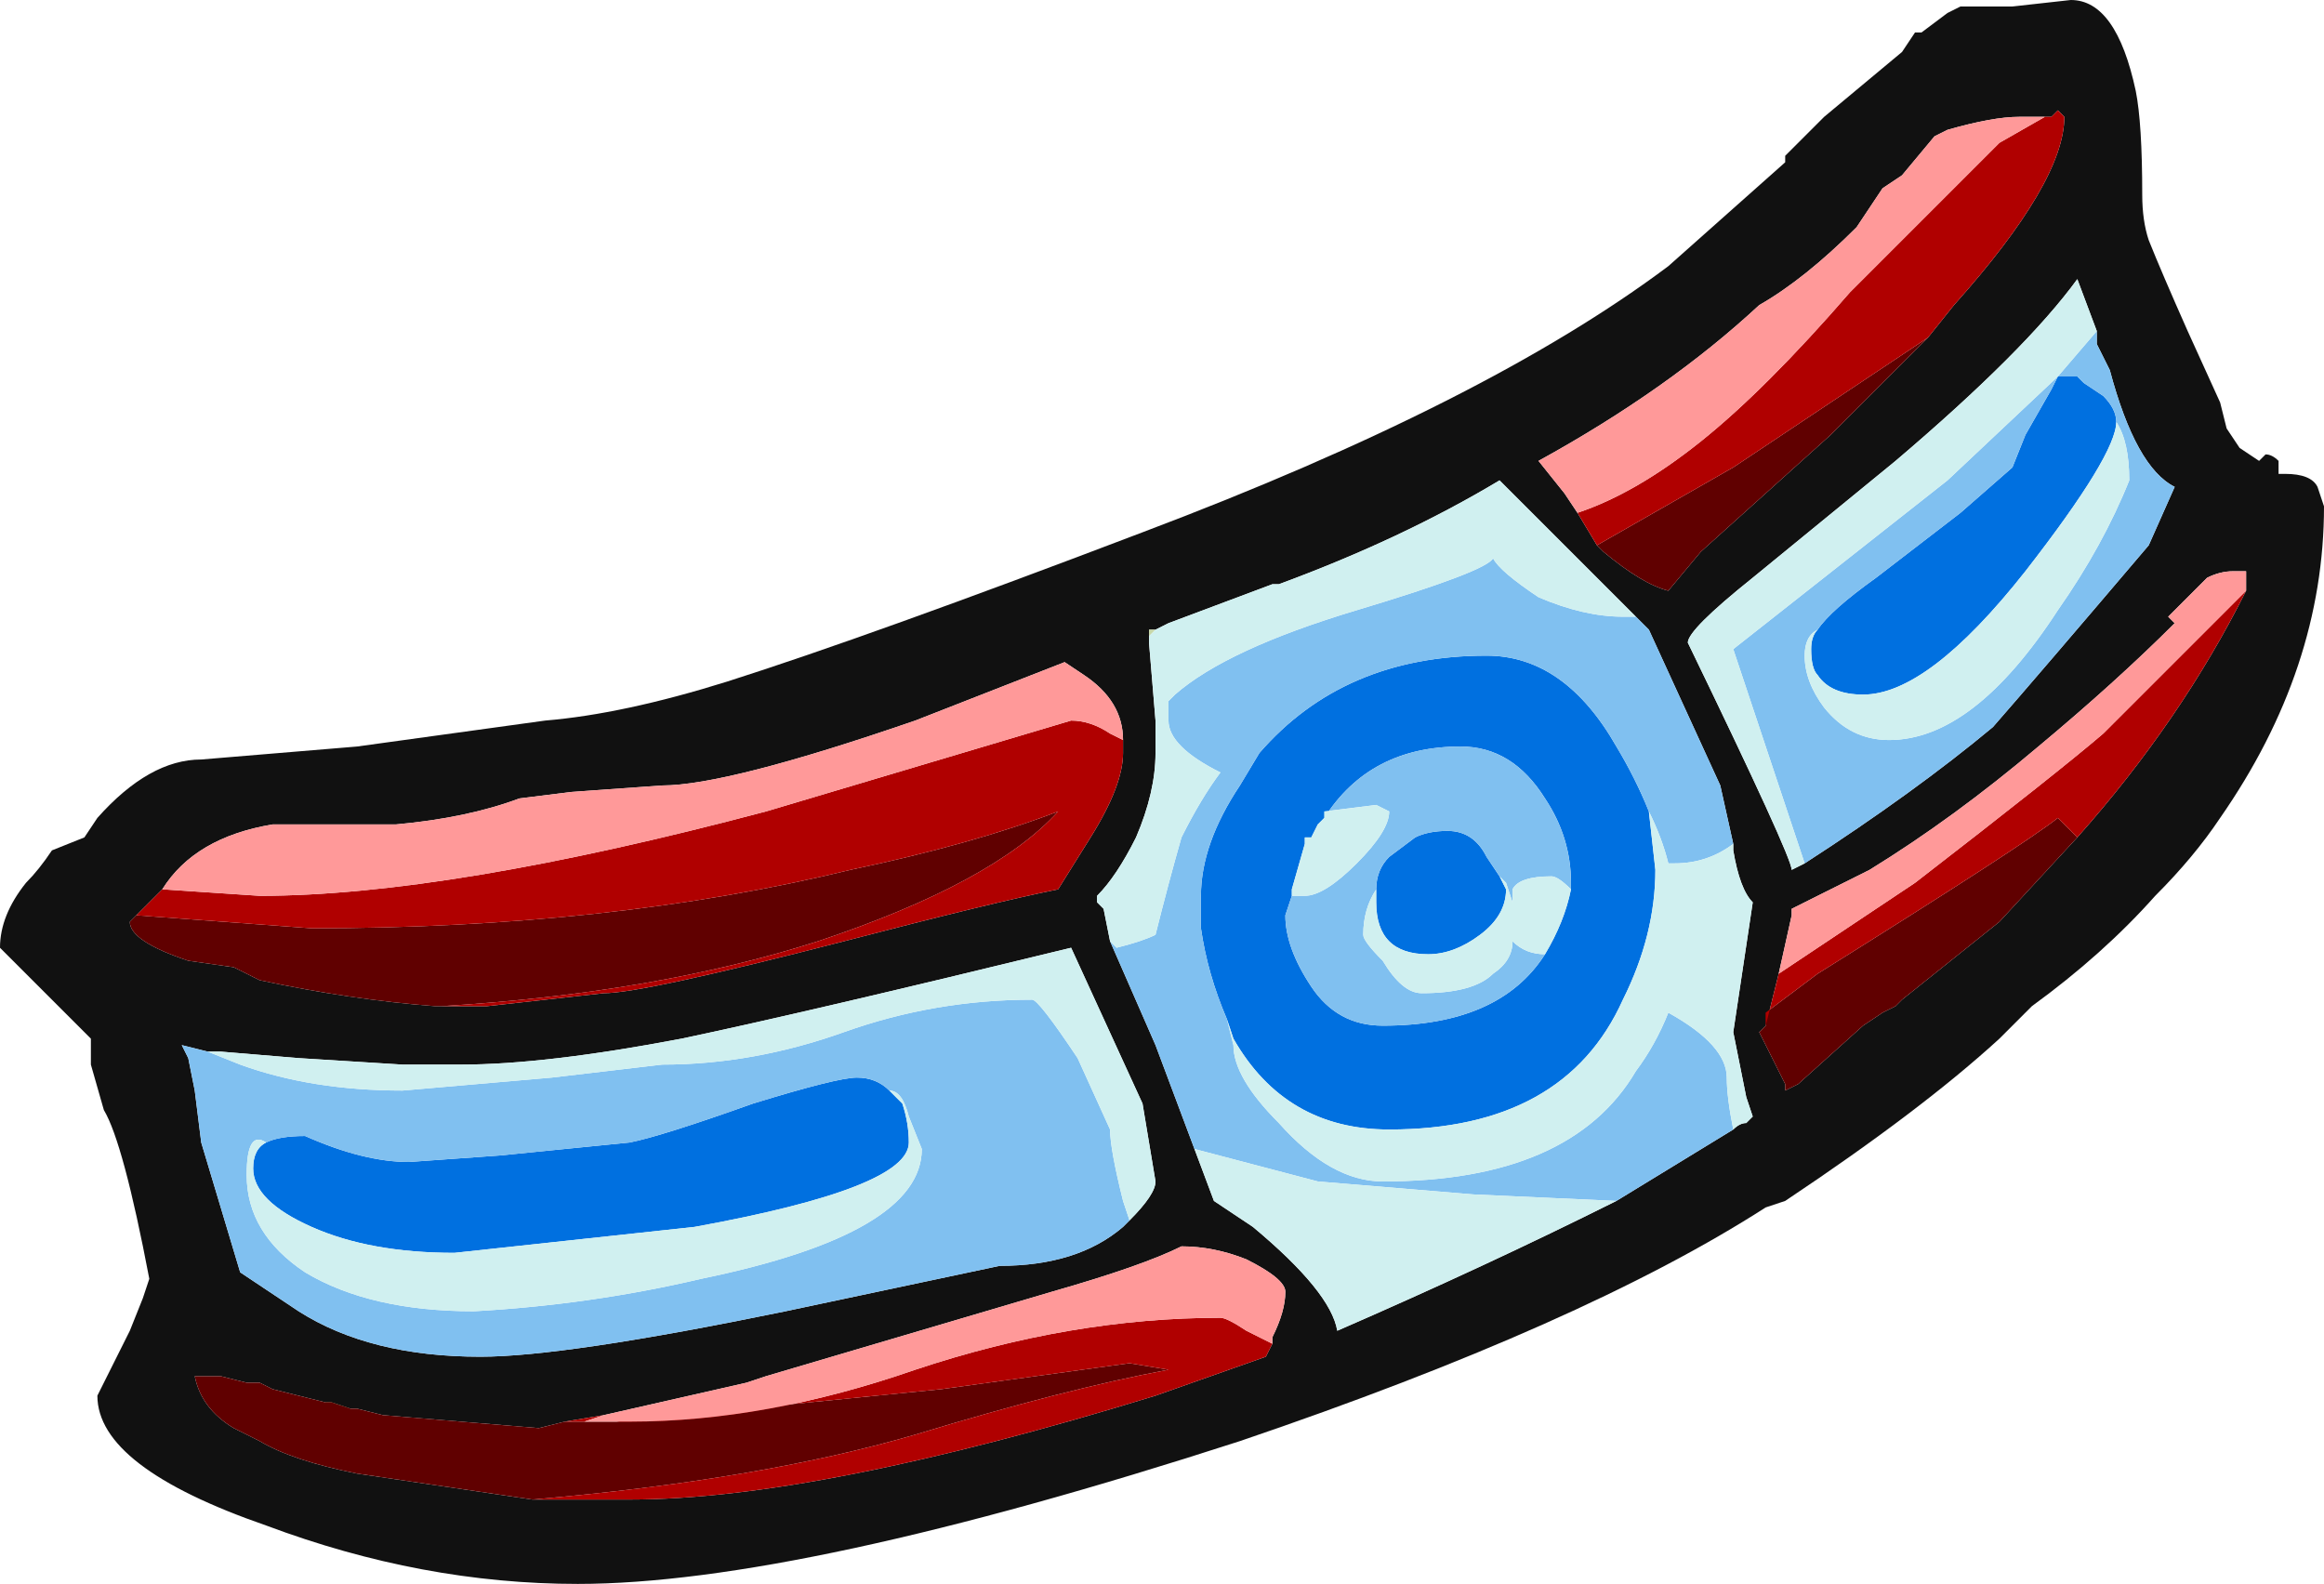 <?xml version="1.0" encoding="UTF-8" standalone="no"?>
<svg xmlns:ffdec="https://www.free-decompiler.com/flash" xmlns:xlink="http://www.w3.org/1999/xlink" ffdec:objectType="frame" height="85.4px" width="125.3px" xmlns="http://www.w3.org/2000/svg">
  <g transform="matrix(1.0, 0.0, 0.0, 1.0, 56.0, 46.9)">
    <use ffdec:characterId="1053" height="12.2" transform="matrix(7.0, 0.0, 0.0, 7.0, -56.0, -46.9)" width="17.9" xlink:href="#shape0"/>
  </g>
  <defs>
    <g id="shape0" transform="matrix(1.0, 0.0, 0.0, 1.0, 8.0, 6.7)">
      <path d="M5.75 -5.45 L5.75 -5.5 6.05 -5.8 6.65 -6.3 6.75 -6.45 6.8 -6.45 7.0 -6.6 7.1 -6.65 7.5 -6.65 7.95 -6.7 Q8.3 -6.7 8.45 -6.0 8.5 -5.75 8.5 -5.2 8.5 -5.0 8.55 -4.85 8.65 -4.6 8.85 -4.15 L9.1 -3.6 9.15 -3.4 9.25 -3.25 9.4 -3.15 9.45 -3.2 Q9.5 -3.2 9.55 -3.15 L9.55 -3.05 9.6 -3.05 Q9.8 -3.05 9.85 -2.95 L9.9 -2.8 Q9.9 -1.55 9.1 -0.4 8.9 -0.1 8.6 0.2 8.2 0.65 7.65 1.05 L7.4 1.3 Q6.8 1.85 5.75 2.55 L5.6 2.6 Q4.2 3.5 1.55 4.4 -1.85 5.5 -3.55 5.5 -4.75 5.5 -5.95 5.05 -7.25 4.6 -7.25 4.05 L-7.0 3.55 -6.9 3.3 -6.85 3.15 Q-7.05 2.1 -7.2 1.85 L-7.3 1.5 -7.3 1.3 -8.0 0.6 Q-8.0 0.35 -7.8 0.1 -7.7 0.0 -7.6 -0.15 L-7.35 -0.25 -7.25 -0.4 Q-6.85 -0.85 -6.45 -0.85 L-5.25 -0.95 -3.8 -1.15 Q-3.2 -1.2 -2.4 -1.45 -1.3 -1.8 0.8 -2.6 3.45 -3.6 4.85 -4.65 L5.75 -5.45 M4.6 -1.95 L3.55 -3.0 Q2.8 -2.55 1.85 -2.2 L1.8 -2.2 1.0 -1.9 0.9 -1.85 0.85 -1.85 0.85 -1.75 0.9 -1.15 0.9 -0.9 Q0.9 -0.6 0.75 -0.25 0.6 0.05 0.45 0.2 L0.45 0.25 0.5 0.3 0.55 0.55 0.9 1.35 1.2 2.15 1.35 2.55 1.65 2.75 Q2.25 3.25 2.3 3.55 3.45 3.05 4.45 2.55 L5.35 2.0 Q5.4 1.95 5.45 1.95 L5.5 1.9 5.45 1.75 5.35 1.25 5.5 0.25 Q5.4 0.15 5.35 -0.15 L5.35 -0.2 5.25 -0.65 4.7 -1.85 4.6 -1.95 M-4.6 1.05 L-4.25 1.05 -3.35 0.95 Q-3.05 0.95 -1.5 0.55 -0.35 0.25 0.15 0.15 L0.4 -0.25 Q0.65 -0.65 0.65 -0.9 L0.65 -1.0 Q0.65 -1.3 0.35 -1.5 L0.2 -1.6 -0.95 -1.15 Q-2.4 -0.65 -2.9 -0.65 L-3.6 -0.6 -4.0 -0.55 Q-4.4 -0.4 -4.95 -0.35 L-5.9 -0.35 Q-6.5 -0.25 -6.75 0.15 L-6.95 0.35 -7.0 0.4 Q-7.0 0.55 -6.55 0.7 L-6.2 0.75 -6.0 0.85 Q-5.3 1.0 -4.65 1.05 L-4.6 1.05 M4.3 -2.5 L4.35 -2.45 Q4.65 -2.2 4.85 -2.15 L5.1 -2.45 6.1 -3.35 6.85 -4.1 7.05 -4.35 Q7.9 -5.3 7.9 -5.8 L7.85 -5.85 7.8 -5.8 7.75 -5.8 7.55 -5.8 Q7.35 -5.8 7.0 -5.7 L6.9 -5.65 6.65 -5.35 6.5 -5.25 6.3 -4.95 Q5.9 -4.55 5.55 -4.35 4.85 -3.7 3.85 -3.15 L4.05 -2.9 4.15 -2.75 4.3 -2.5 M8.15 -4.15 L8.0 -4.55 Q7.6 -4.0 6.6 -3.15 L5.5 -2.25 Q5.0 -1.85 5.0 -1.75 5.8 -0.1 5.8 0.0 L5.9 -0.05 Q6.75 -0.6 7.35 -1.1 7.7 -1.5 8.55 -2.5 L8.75 -2.95 Q8.45 -3.1 8.25 -3.85 L8.15 -4.05 8.15 -4.15 M5.6 1.2 L5.55 1.25 5.75 1.65 5.75 1.7 5.85 1.65 6.35 1.2 6.5 1.1 6.6 1.05 6.65 1.0 7.4 0.4 8.0 -0.25 Q8.8 -1.15 9.3 -2.15 L9.3 -2.3 9.2 -2.3 Q9.1 -2.3 9.0 -2.25 L8.7 -1.95 8.75 -1.9 Q8.3 -1.45 7.7 -0.95 7.05 -0.4 6.4 0.0 L5.8 0.3 5.8 0.35 5.7 0.8 5.6 1.2 M0.7 2.7 Q0.9 2.5 0.9 2.4 L0.8 1.8 0.25 0.6 Q-1.8 1.1 -2.75 1.3 -3.8 1.5 -4.45 1.5 L-4.9 1.5 -5.7 1.45 -6.3 1.4 -6.4 1.4 -6.6 1.35 -6.55 1.45 -6.5 1.7 -6.45 2.1 -6.15 3.1 -5.7 3.4 Q-5.15 3.75 -4.3 3.75 -3.65 3.75 -1.95 3.4 L-0.3 3.05 Q0.3 3.05 0.65 2.75 L0.7 2.7 M1.8 3.65 L1.8 3.6 Q1.9 3.4 1.9 3.25 1.9 3.15 1.6 3.0 1.35 2.9 1.1 2.9 0.8 3.05 0.1 3.25 L-2.1 3.9 -2.25 3.95 -3.35 4.2 -3.65 4.25 -3.85 4.3 -5.05 4.2 -5.25 4.15 -5.3 4.15 -5.5 4.1 -5.9 4.0 -6.0 3.95 -6.1 3.95 -6.3 3.9 -6.5 3.9 Q-6.45 4.15 -6.2 4.3 L-6.0 4.4 Q-5.75 4.55 -5.25 4.65 L-3.9 4.85 -3.15 4.85 Q-1.7 4.85 0.9 4.05 L1.75 3.75 1.8 3.65" fill="#111111" fill-rule="evenodd" stroke="none"/>
      <path d="M0.9 -1.85 L0.85 -1.8 0.85 -1.75 0.85 -1.85 0.9 -1.85" fill="#c7d7a8" fill-rule="evenodd" stroke="none"/>
      <path d="M-5.5 4.1 L-5.3 4.15 -5.25 4.15 -5.3 4.15 -5.45 4.1 -5.5 4.1" fill="#bdc796" fill-rule="evenodd" stroke="none"/>
      <path d="M-6.95 0.35 L-5.6 0.45 Q-3.3 0.45 -1.45 0.0 -0.5 -0.2 0.15 -0.45 -0.35 0.1 -1.7 0.55 -2.95 0.95 -4.6 1.05 L-4.65 1.05 Q-5.3 1.0 -6.0 0.85 L-6.2 0.75 -6.55 0.7 Q-7.0 0.55 -7.0 0.4 L-6.95 0.35 M6.85 -4.1 L6.1 -3.35 5.1 -2.45 4.85 -2.15 Q4.65 -2.2 4.35 -2.45 L4.3 -2.5 5.35 -3.1 Q6.25 -3.7 6.85 -4.1 M5.6 1.2 L5.6 1.1 6.0 0.8 Q7.6 -0.2 7.85 -0.4 L8.0 -0.25 7.4 0.4 6.65 1.0 6.6 1.05 6.5 1.1 6.35 1.2 5.85 1.65 5.75 1.7 5.75 1.65 5.55 1.25 5.6 1.2 M-3.9 4.85 L-5.25 4.65 Q-5.75 4.55 -6.0 4.4 L-6.2 4.3 Q-6.45 4.15 -6.5 3.9 L-6.3 3.9 -6.1 3.95 -6.0 3.95 -5.9 4.0 -5.5 4.1 -5.45 4.1 -5.3 4.15 -5.25 4.15 -5.05 4.2 -3.85 4.3 -3.65 4.25 -3.25 4.25 -0.75 4.0 0.7 3.8 1.0 3.85 Q0.2 4.0 -0.95 4.35 -2.15 4.7 -3.9 4.85" fill="#600000" fill-rule="evenodd" stroke="none"/>
      <path d="M0.65 -1.0 L0.65 -0.9 Q0.65 -0.65 0.4 -0.25 L0.15 0.15 Q-0.35 0.25 -1.5 0.55 -3.05 0.95 -3.35 0.95 L-4.25 1.05 -4.6 1.05 Q-2.95 0.95 -1.7 0.55 -0.35 0.1 0.15 -0.45 -0.5 -0.2 -1.45 0.0 -3.3 0.45 -5.6 0.45 L-6.95 0.35 -6.75 0.15 -6.0 0.2 Q-4.55 0.2 -2.1 -0.45 L0.25 -1.15 Q0.4 -1.15 0.55 -1.05 L0.65 -1.0 M6.85 -4.1 Q6.25 -3.7 5.35 -3.1 L4.3 -2.5 4.15 -2.75 Q4.6 -2.9 5.1 -3.3 5.6 -3.7 6.25 -4.45 L7.4 -5.6 7.75 -5.8 7.8 -5.8 7.85 -5.85 7.9 -5.8 Q7.9 -5.3 7.05 -4.35 L6.85 -4.1 M8.0 -0.25 L7.85 -0.4 Q7.6 -0.2 6.0 0.8 L5.6 1.1 5.6 1.2 5.7 0.8 6.75 0.1 Q7.85 -0.75 8.2 -1.05 L9.3 -2.15 Q8.8 -1.15 8.0 -0.25 M-3.35 4.2 L-3.5 4.25 -3.15 4.25 Q-2.1 4.25 -0.95 3.85 0.25 3.45 1.4 3.45 1.45 3.45 1.6 3.55 L1.8 3.65 1.75 3.75 0.9 4.05 Q-1.7 4.85 -3.15 4.85 L-3.9 4.85 Q-2.15 4.7 -0.95 4.35 0.2 4.0 1.0 3.85 L0.7 3.8 -0.75 4.0 -3.25 4.25 -3.65 4.25 -3.35 4.2" fill="#b00000" fill-rule="evenodd" stroke="none"/>
      <path d="M0.65 -1.0 L0.55 -1.05 Q0.4 -1.15 0.25 -1.15 L-2.1 -0.45 Q-4.55 0.2 -6.0 0.2 L-6.75 0.15 Q-6.5 -0.25 -5.9 -0.35 L-4.95 -0.35 Q-4.4 -0.4 -4.0 -0.55 L-3.6 -0.6 -2.9 -0.65 Q-2.4 -0.65 -0.95 -1.15 L0.2 -1.6 0.35 -1.5 Q0.65 -1.3 0.65 -1.0 M4.15 -2.75 L4.05 -2.9 3.85 -3.15 Q4.85 -3.7 5.55 -4.35 5.9 -4.55 6.3 -4.95 L6.5 -5.25 6.65 -5.35 6.9 -5.65 7.0 -5.7 Q7.35 -5.8 7.55 -5.8 L7.75 -5.8 7.4 -5.6 6.25 -4.45 Q5.6 -3.7 5.1 -3.3 4.6 -2.9 4.15 -2.75 M9.3 -2.15 L8.2 -1.05 Q7.85 -0.75 6.75 0.1 L5.7 0.8 5.8 0.35 5.8 0.3 6.4 0.0 Q7.05 -0.4 7.7 -0.95 8.3 -1.45 8.75 -1.9 L8.7 -1.95 9.0 -2.25 Q9.1 -2.3 9.2 -2.3 L9.3 -2.3 9.3 -2.15 M-3.35 4.2 L-2.25 3.95 -2.1 3.9 0.1 3.25 Q0.8 3.05 1.1 2.9 1.35 2.9 1.6 3.0 1.9 3.15 1.9 3.25 1.9 3.4 1.8 3.6 L1.8 3.65 1.6 3.55 Q1.45 3.45 1.4 3.45 0.25 3.45 -0.95 3.85 -2.1 4.25 -3.15 4.25 L-3.5 4.25 -3.35 4.2" fill="#ff9999" fill-rule="evenodd" stroke="none"/>
      <path d="M1.45 1.15 Q1.3 0.8 1.25 0.45 L1.25 0.2 Q1.25 -0.2 1.55 -0.65 L1.7 -0.9 Q2.35 -1.65 3.45 -1.65 4.05 -1.65 4.45 -0.95 4.6 -0.7 4.7 -0.45 L4.75 0.0 Q4.75 0.5 4.5 1.0 4.05 2.0 2.7 2.0 1.9 2.0 1.5 1.3 L1.45 1.15 M2.2 -0.4 L2.15 -0.35 2.1 -0.25 2.05 -0.25 2.05 -0.2 1.95 0.15 1.95 0.2 1.9 0.35 Q1.9 0.6 2.1 0.9 2.3 1.2 2.65 1.2 3.55 1.2 3.9 0.65 4.05 0.4 4.1 0.15 L4.1 0.1 Q4.1 -0.25 3.9 -0.55 3.65 -0.95 3.25 -0.95 2.55 -0.95 2.2 -0.4 M2.6 0.15 Q2.6 0.0 2.7 -0.1 L2.9 -0.25 Q3.0 -0.3 3.15 -0.3 3.35 -0.3 3.45 -0.1 L3.55 0.05 3.6 0.15 Q3.6 0.35 3.4 0.5 3.2 0.65 3.0 0.65 2.6 0.65 2.6 0.25 L2.6 0.15 M6.0 -1.85 Q6.1 -2.0 6.45 -2.25 L7.1 -2.75 7.5 -3.1 7.6 -3.35 7.8 -3.7 7.85 -3.8 8.0 -3.8 8.05 -3.75 8.2 -3.65 Q8.3 -3.55 8.3 -3.45 8.3 -3.2 7.6 -2.3 6.85 -1.35 6.35 -1.35 6.1 -1.35 6.0 -1.5 5.95 -1.55 5.95 -1.7 5.95 -1.8 6.0 -1.85 M-5.95 2.1 Q-5.85 2.05 -5.65 2.05 -5.2 2.25 -4.85 2.25 L-4.15 2.2 -3.15 2.1 Q-2.9 2.05 -2.2 1.8 -1.55 1.6 -1.4 1.6 -1.25 1.6 -1.15 1.7 L-1.05 1.8 Q-1.0 1.95 -1.0 2.1 -1.0 2.45 -2.65 2.75 L-4.5 2.95 Q-5.15 2.95 -5.6 2.75 -6.05 2.55 -6.05 2.3 -6.05 2.15 -5.95 2.1" fill="#0070e0" fill-rule="evenodd" stroke="none"/>
      <path d="M0.55 0.55 L0.6 0.6 Q0.8 0.55 0.9 0.5 1.0 0.1 1.1 -0.25 1.25 -0.55 1.4 -0.75 1.0 -0.95 1.0 -1.15 L1.0 -1.3 1.05 -1.35 Q1.45 -1.7 2.45 -2.0 3.45 -2.3 3.5 -2.4 3.55 -2.3 3.85 -2.1 4.2 -1.95 4.5 -1.95 L4.6 -1.95 4.7 -1.85 5.25 -0.65 5.35 -0.2 Q5.15 -0.05 4.9 -0.05 L4.85 -0.05 Q4.8 -0.25 4.7 -0.45 4.6 -0.7 4.45 -0.95 4.05 -1.65 3.45 -1.65 2.35 -1.65 1.7 -0.9 L1.55 -0.65 Q1.25 -0.2 1.25 0.2 L1.25 0.45 Q1.3 0.8 1.45 1.15 L1.5 1.35 Q1.5 1.6 1.85 1.95 2.25 2.4 2.65 2.4 4.1 2.4 4.6 1.55 4.75 1.35 4.85 1.1 5.3 1.35 5.3 1.6 5.3 1.75 5.35 2.0 L4.45 2.55 3.35 2.5 2.15 2.4 1.2 2.15 0.9 1.35 0.55 0.55 M1.95 0.2 L2.05 0.2 Q2.2 0.2 2.45 -0.05 2.7 -0.3 2.7 -0.45 L2.6 -0.5 2.2 -0.45 2.2 -0.4 Q2.55 -0.95 3.25 -0.95 3.65 -0.95 3.9 -0.55 4.1 -0.25 4.1 0.1 L4.1 0.15 Q4.0 0.05 3.95 0.05 3.7 0.05 3.65 0.15 L3.65 0.25 3.6 0.1 3.55 0.05 3.45 -0.1 Q3.35 -0.3 3.15 -0.3 3.0 -0.3 2.9 -0.25 L2.7 -0.1 Q2.6 0.0 2.6 0.15 2.5 0.3 2.5 0.5 2.5 0.55 2.65 0.7 2.8 0.95 2.95 0.95 3.35 0.95 3.5 0.8 3.65 0.7 3.65 0.55 3.75 0.65 3.9 0.65 3.55 1.2 2.65 1.2 2.3 1.2 2.1 0.9 1.9 0.6 1.9 0.35 L1.95 0.2 M5.9 -0.05 L5.35 -1.7 7.0 -3.0 7.85 -3.8 8.15 -4.15 8.15 -4.05 8.25 -3.85 Q8.45 -3.1 8.75 -2.95 L8.55 -2.5 Q7.7 -1.5 7.35 -1.1 6.75 -0.6 5.9 -0.05 M8.3 -3.45 Q8.3 -3.55 8.2 -3.65 L8.05 -3.75 8.0 -3.8 7.85 -3.8 7.8 -3.7 7.6 -3.35 7.5 -3.1 7.1 -2.75 6.45 -2.25 Q6.1 -2.0 6.0 -1.85 5.9 -1.8 5.9 -1.65 5.9 -1.45 6.05 -1.25 6.25 -1.0 6.55 -1.0 7.2 -1.0 7.85 -2.0 8.2 -2.5 8.4 -3.0 8.4 -3.3 8.3 -3.45 M-6.4 1.4 L-6.15 1.5 Q-5.6 1.7 -4.9 1.7 L-3.75 1.6 -2.9 1.5 Q-2.2 1.5 -1.5 1.25 -0.8 1.0 -0.05 1.0 0.0 1.0 0.3 1.45 L0.55 2.0 Q0.55 2.15 0.65 2.55 L0.7 2.7 0.65 2.75 Q0.3 3.05 -0.3 3.05 L-1.95 3.4 Q-3.65 3.75 -4.3 3.75 -5.15 3.75 -5.7 3.4 L-6.15 3.1 -6.45 2.1 -6.5 1.7 -6.55 1.45 -6.6 1.35 -6.4 1.4 M-1.15 1.7 Q-1.25 1.6 -1.4 1.6 -1.55 1.6 -2.2 1.8 -2.9 2.05 -3.15 2.1 L-4.15 2.2 -4.85 2.25 Q-5.2 2.25 -5.65 2.05 -5.85 2.05 -5.95 2.1 -6.1 2.0 -6.1 2.35 -6.1 2.8 -5.65 3.1 -5.15 3.4 -4.35 3.4 -3.45 3.35 -2.6 3.15 -0.9 2.8 -0.9 2.15 L-1.0 1.9 Q-1.05 1.7 -1.15 1.7" fill="#80c0f0" fill-rule="evenodd" stroke="none"/>
      <path d="M0.9 -1.85 L1.0 -1.9 1.8 -2.2 1.85 -2.2 Q2.8 -2.55 3.55 -3.0 L4.6 -1.95 4.5 -1.95 Q4.2 -1.95 3.85 -2.1 3.55 -2.3 3.5 -2.4 3.45 -2.3 2.45 -2.0 1.45 -1.7 1.05 -1.35 L1.0 -1.3 1.0 -1.15 Q1.0 -0.95 1.4 -0.75 1.25 -0.55 1.1 -0.25 1.0 0.1 0.9 0.5 0.8 0.55 0.6 0.6 L0.55 0.55 0.5 0.3 0.45 0.25 0.45 0.2 Q0.6 0.05 0.75 -0.25 0.9 -0.6 0.9 -0.9 L0.9 -1.15 0.85 -1.75 0.85 -1.8 0.9 -1.85 M5.35 -0.2 L5.35 -0.15 Q5.4 0.15 5.5 0.25 L5.35 1.25 5.45 1.75 5.5 1.9 5.45 1.95 Q5.4 1.95 5.35 2.0 5.3 1.75 5.3 1.6 5.3 1.35 4.85 1.1 4.75 1.35 4.6 1.55 4.1 2.4 2.65 2.4 2.25 2.4 1.85 1.95 1.5 1.6 1.5 1.35 L1.45 1.15 1.5 1.3 Q1.9 2.0 2.7 2.0 4.05 2.0 4.5 1.0 4.75 0.5 4.75 0.0 L4.7 -0.45 Q4.8 -0.25 4.85 -0.05 L4.9 -0.05 Q5.15 -0.05 5.35 -0.2 M4.45 2.55 Q3.45 3.05 2.3 3.55 2.25 3.25 1.65 2.75 L1.35 2.55 1.2 2.15 2.15 2.4 3.35 2.5 4.45 2.55 M1.95 0.2 L1.95 0.15 2.05 -0.2 2.05 -0.25 2.1 -0.25 2.15 -0.35 2.2 -0.4 2.2 -0.45 2.6 -0.5 2.7 -0.45 Q2.7 -0.3 2.45 -0.05 2.2 0.2 2.05 0.2 L1.95 0.2 M4.1 0.15 Q4.05 0.4 3.9 0.65 3.75 0.65 3.65 0.55 3.65 0.7 3.5 0.8 3.35 0.95 2.95 0.95 2.8 0.95 2.65 0.7 2.5 0.55 2.5 0.5 2.5 0.3 2.6 0.15 L2.6 0.25 Q2.6 0.65 3.0 0.65 3.2 0.65 3.4 0.5 3.6 0.35 3.6 0.15 L3.55 0.05 3.6 0.1 3.65 0.25 3.65 0.15 Q3.7 0.05 3.95 0.05 4.0 0.05 4.1 0.15 M5.9 -0.05 L5.8 0.0 Q5.8 -0.1 5.0 -1.75 5.0 -1.85 5.5 -2.25 L6.6 -3.15 Q7.6 -4.0 8.0 -4.55 L8.15 -4.15 7.85 -3.8 7.0 -3.0 5.35 -1.7 5.9 -0.05 M8.3 -3.45 Q8.4 -3.3 8.4 -3.0 8.2 -2.5 7.85 -2.0 7.2 -1.0 6.55 -1.0 6.25 -1.0 6.05 -1.25 5.9 -1.45 5.9 -1.65 5.9 -1.8 6.0 -1.85 5.95 -1.8 5.95 -1.7 5.95 -1.55 6.0 -1.5 6.1 -1.35 6.35 -1.35 6.85 -1.35 7.6 -2.3 8.3 -3.2 8.3 -3.45 M-6.4 1.4 L-6.3 1.4 -5.7 1.45 -4.9 1.5 -4.45 1.5 Q-3.8 1.5 -2.75 1.3 -1.8 1.1 0.25 0.6 L0.8 1.8 0.9 2.4 Q0.9 2.5 0.7 2.7 L0.65 2.55 Q0.55 2.15 0.55 2.0 L0.3 1.45 Q0.0 1.0 -0.05 1.0 -0.8 1.0 -1.5 1.25 -2.2 1.5 -2.9 1.5 L-3.75 1.6 -4.9 1.7 Q-5.6 1.7 -6.15 1.5 L-6.4 1.4 M-1.15 1.7 Q-1.05 1.7 -1.0 1.9 L-0.9 2.15 Q-0.9 2.8 -2.6 3.15 -3.45 3.35 -4.35 3.4 -5.15 3.4 -5.65 3.1 -6.1 2.8 -6.1 2.35 -6.1 2.0 -5.95 2.1 -6.05 2.15 -6.05 2.3 -6.05 2.55 -5.6 2.75 -5.15 2.95 -4.5 2.95 L-2.65 2.75 Q-1.0 2.45 -1.0 2.1 -1.0 1.95 -1.05 1.8 L-1.15 1.7" fill="#d0f0f0" fill-rule="evenodd" stroke="none"/>
    </g>
  </defs>
</svg>
